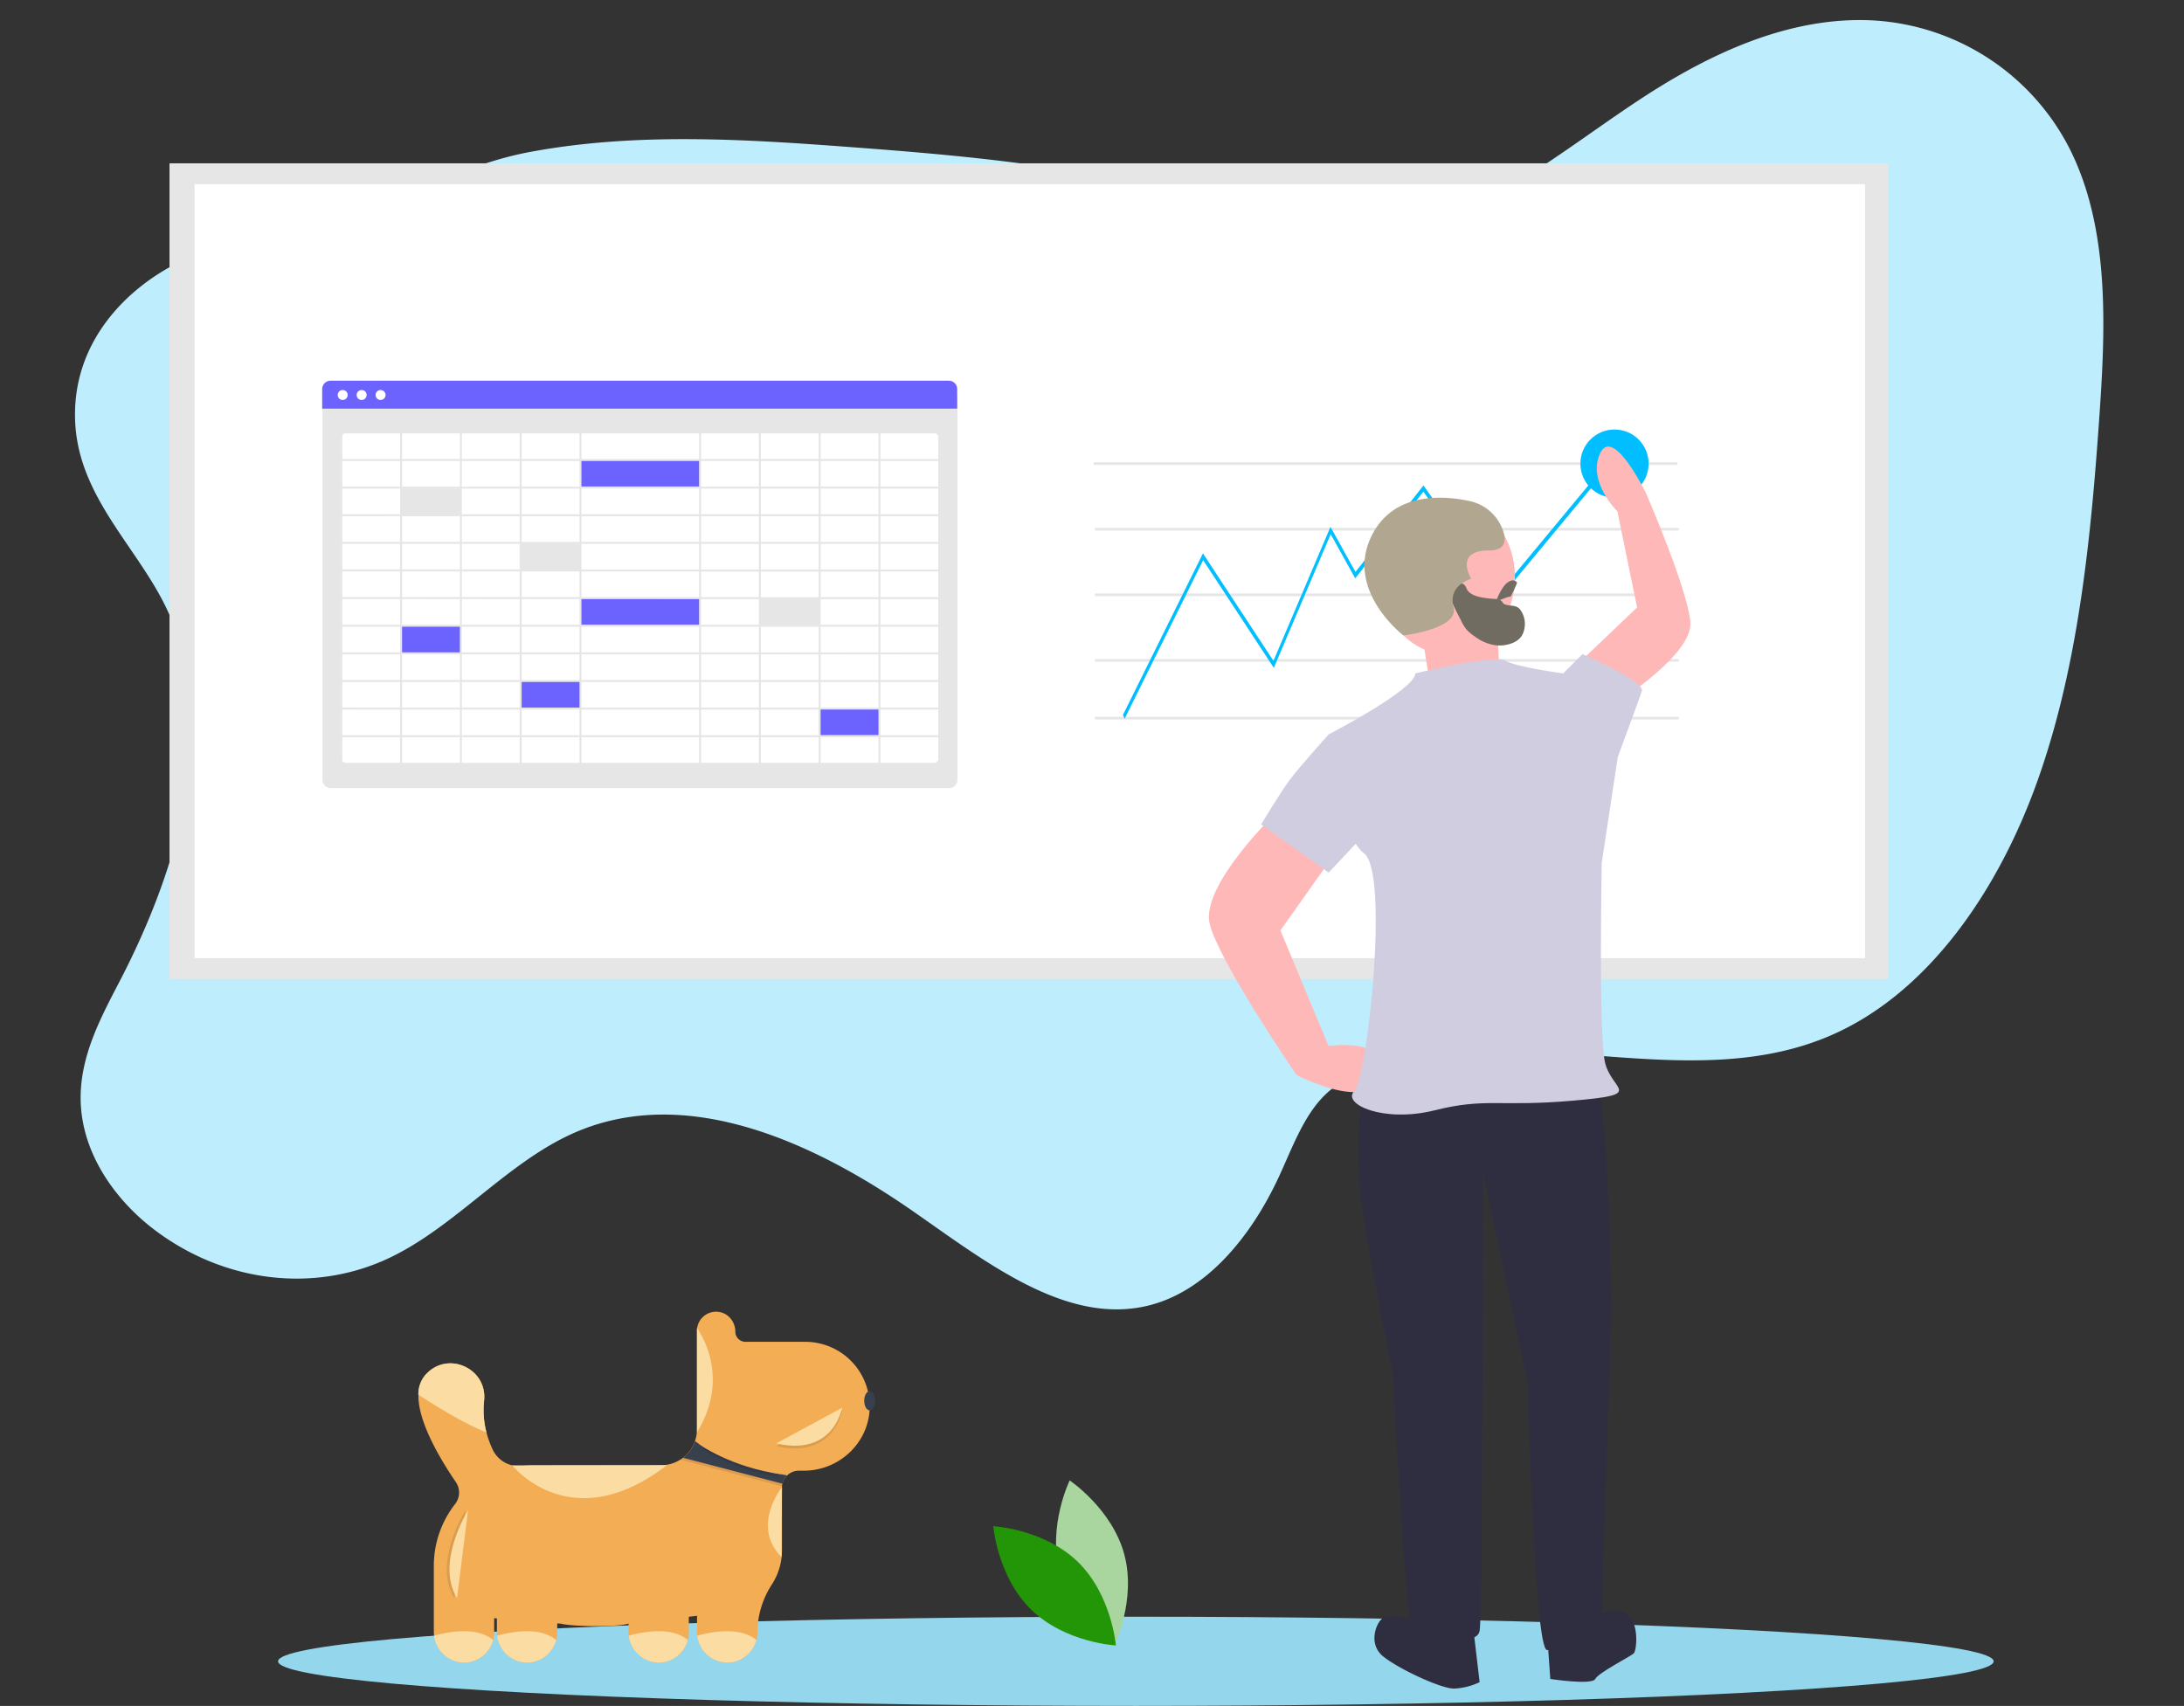<svg xmlns="http://www.w3.org/2000/svg" width="695.678" height="543.438" viewBox="0 0 695.678 543.438">
  <rect x="0" y="0" width="695.678" height="543.438" fill="#333333" stroke="none"/>
  <g id="Group_16" data-name="Group 16" transform="translate(-401.036 -2106.961)">
    <g id="undraw_predictive_analytics_kf9n" transform="translate(407 2109.637)">
      <path id="Path_1043" data-name="Path 1043" d="M156.961,347.032c14.136,38.51-3.9,82.87-25.1,116.308-7.109,11.192-14.923,22.908-15.92,37-1.187,17.181,8.459,32.979,19.909,43.3,20.872,18.817,49.389,24.634,74.229,15.144,21.469-8.181,39.519-26.729,61.171-34.207,36.236-12.509,74.615,8.231,105.621,34.059,21.944,18.277,45.448,40.5,71.9,36.6,18.627-2.749,34.432-18.515,45.149-37.087,5.176-9,9.68-19.005,17.223-25.06,4.484-3.6,9.747-5.506,15.018-6.864,48.093-12.4,99.123,17.86,146.578,2.3,32.051-10.513,57.61-41.071,73.5-76.243s23.307-74.9,29.487-114.262c4.389-27.972,8.031-58.154-2.035-83.893a75.014,75.014,0,0,0-60.221-46.814c-24.833-3.084-49.748,5.465-72.628,17.525-28.591,15.078-56.613,36.187-87.822,36.26-21.252.049-41.513-9.818-61.836-17.287-34.038-12.542-69.311-18.776-104.536-24.528-33.706-5.506-67.737-10.636-101.646-7.363-23.992,2.3-45.176,13.36-68.456,18.474-15.174,3.338-30.423.818-45.312,6.472-18.315,6.913-37.2,22.957-38.21,48.2C132.067,309.054,149.459,326.587,156.961,347.032Z" transform="translate(-139.38 -140.571) rotate(-5)" fill="#beeefe"/>
      <rect id="Rectangle_25" data-name="Rectangle 25" width="547.417" height="259.866" transform="translate(48.032 49.351)" fill="#e6e6e6"/>
      <rect id="Rectangle_18" data-name="Rectangle 18" width="532.112" height="246.558" transform="translate(56.017 56.005)" fill="#fff"/>
      <rect id="Rectangle_19" data-name="Rectangle 19" width="185.963" height="0.836" transform="translate(342.407 144.599)" fill="#e6e6e6"/>
      <rect id="Rectangle_20" data-name="Rectangle 20" width="185.963" height="0.836" transform="translate(342.825 165.493)" fill="#e6e6e6"/>
      <rect id="Rectangle_21" data-name="Rectangle 21" width="185.963" height="0.836" transform="translate(342.825 207.283)" fill="#e6e6e6"/>
      <rect id="Rectangle_22" data-name="Rectangle 22" width="185.963" height="0.836" transform="translate(342.825 225.67)" fill="#e6e6e6"/>
      <rect id="Rectangle_23" data-name="Rectangle 23" width="185.963" height="0.836" transform="translate(342.825 186.388)" fill="#e6e6e6"/>
      <ellipse id="Ellipse_50" data-name="Ellipse 50" cx="273.239" cy="14.208" rx="273.239" ry="14.208" transform="translate(82.605 512.346)" fill="#94d6eb"/>
      <path id="Path_273" data-name="Path 273" d="M209.886,253.923l-.544-1.21,25.479-51.462,22.459,34.236,18.162-42.672,7.964,14.345,21.664-27.546,24.064,34.275L366.9,168.364l.39,1.453L329.1,215.854l-24.053-34.26-21.72,27.616-7.812-14.071-18.122,42.578-22.5-34.3Z" transform="translate(142.393 -27.647)" fill="#00beff"/>
      <path id="Path_274" data-name="Path 274" d="M597.183,716.631c3.928,14.521,17.383,23.514,17.383,23.514s7.086-14.55,3.158-29.071-17.383-23.514-17.383-23.514S593.255,702.11,597.183,716.631Z" transform="translate(-265.578 -218.629)" fill="#a9d59f"/>
      <path id="Path_275" data-name="Path 275" d="M599.03,716.373c10.779,10.493,12.1,26.623,12.1,26.623s-16.16-.882-26.939-11.375S572.091,705,572.091,705,588.251,705.881,599.03,716.373Z" transform="translate(-261.653 -221.492)" fill="#239608"/>
      <circle id="Ellipse_56" data-name="Ellipse 56" cx="10.865" cy="10.865" r="10.865" transform="translate(497.446 134.151)" fill="#00beff"/>
      <path id="Path_276" data-name="Path 276" d="M722.206,535.291,713,536.315s-4.094,18.422,0,42.984,9.211,49.124,9.211,49.124,4.094,79.827,6.141,80.851,20.468,7.164,21.492,1.023,1.023-146.35,1.023-146.35l14.328,67.546s2.047,84.944,6.141,84.944,17.4-1.023,17.4-8.187,3.07-101.319,3.07-101.319-1.023-69.593-5.117-71.64S722.206,535.291,722.206,535.291Z" transform="translate(-284.492 -193.475)" fill="#2f2e41"/>
      <path id="Path_277" data-name="Path 277" d="M731.407,739.872s-9.211-1.023-11.258,0-5.117,8.187,0,12.281,18.422,10.234,22.515,10.234a21.17,21.17,0,0,0,8.187-2.047l-2.047-17.4Z" transform="translate(-285.506 -227.144)" fill="#2f2e41"/>
      <path id="Path_278" data-name="Path 278" d="M783.149,744.636l1.023,14.328s13.3,2.047,14.328,0,11.258-7.164,12.281-8.187,2.047-12.281-4.094-13.3-8.187,2.047-8.187,2.047Z" transform="translate(-296.311 -226.791)" fill="#2f2e41"/>
      <path id="Path_279" data-name="Path 279" d="M676.016,432.612s-24.562,23.539-21.492,35.82,27.632,48.1,27.632,48.1,23.539,12.281,26.609,0-16.375-9.211-16.375-9.211L677.04,470.479l17.4-24.562Z" transform="translate(-275.146 -176.763)" fill="#ffb8b8"/>
      <path id="Path_280" data-name="Path 280" d="M809.218,373.958s22.375-14.389,21.857-24.274-14.007-41.054-14.007-41.054-10.552-21.939-14.747-12.973,5.514,18.51,5.514,18.51l6.266,30.575-17.03,16.247Z" transform="translate(-298.597 -153.92)" fill="#ffb8b8"/>
      <ellipse id="Ellipse_57" data-name="Ellipse 57" cx="21.492" cy="24.562" rx="21.492" ry="24.562" transform="translate(433.62 156.576)" fill="#ffb8b8"/>
      <path id="Path_281" data-name="Path 281" d="M734.169,355.422l3.07,19.445,22.515-4.094s-1.023-19.445-1.023-21.492S734.169,355.422,734.169,355.422Z" transform="translate(-288.268 -163.026)" fill="#ffb8b8"/>
      <path id="Path_282" data-name="Path 282" d="M727.516,379.072s25.586-6.141,28.656-4.094,18.422,4.094,18.422,4.094l17.4,26.609-5.117,33.773s-1.023,54.241,1.023,63.452,13.3,10.234-10.234,12.281-27.632-1.023-44.007,3.07-29.679-2.047-25.586-6.141,11.258-69.593,3.07-75.733-11.258-37.867-11.258-37.867S727.516,384.189,727.516,379.072Z" transform="translate(-282.638 -167.231)" fill="#d0cde1"/>
      <path id="Path_283" data-name="Path 283" d="M785.6,381.822l3.07-3.07,6.141-6.141s19.957,8.7,18.933,11.769-7.676,20.98-7.676,20.98l-9.211,3.07Z" transform="translate(-296.713 -166.911)" fill="#d0cde1"/>
      <path id="Path_284" data-name="Path 284" d="M707.942,405.271l-12.281-2.047s-9.211,10.234-12.281,14.328-9.211,14.328-9.211,14.328l21.492,15.351,16.375-17.4Z" transform="translate(-278.415 -171.938)" fill="#d0cde1"/>
      <g id="undraw_Spreadsheet_re_cn18" transform="translate(96.661 118.61)">
        <path id="Path_383" data-name="Path 383" d="M637.692,320.065H440.744a2.666,2.666,0,0,1-2.663-2.663V195.42H640.354V317.4A2.665,2.665,0,0,1,637.692,320.065Z" transform="translate(-437.995 -190.294)" fill="#e6e6e6"/>
        <path id="Path_384" data-name="Path 384" d="M641.648,331.38H456.25a2.7,2.7,0,0,1-2.692-2.692V228.231a2.7,2.7,0,0,1,2.692-2.692h185.4a2.7,2.7,0,0,1,2.692,2.692V328.688a2.694,2.694,0,0,1-2.692,2.692Z" transform="translate(-447.726 -209.231)" fill="#fff"/>
        <path id="Path_385" data-name="Path 385" d="M640.122,190.5H437.849v-6.231a2.666,2.666,0,0,1,2.663-2.663H637.459a2.666,2.666,0,0,1,2.663,2.663Z" transform="translate(-437.849 -181.612)" fill="#6c63ff"/>
        <circle id="Ellipse_171" data-name="Ellipse 171" cx="1.59" cy="1.59" r="1.59" transform="translate(4.942 2.953)" fill="#fff"/>
        <circle id="Ellipse_172" data-name="Ellipse 172" cx="1.59" cy="1.59" r="1.59" transform="translate(10.978 2.953)" fill="#fff"/>
        <circle id="Ellipse_173" data-name="Ellipse 173" cx="1.59" cy="1.59" r="1.59" transform="translate(17.015 2.953)" fill="#fff"/>
        <rect id="Rectangle_26" data-name="Rectangle 26" width="19.108" height="8.458" transform="translate(24.887 34.322)" fill="#e6e6e6"/>
        <rect id="Rectangle_27" data-name="Rectangle 27" width="19.108" height="8.458" transform="translate(63.103 51.864)" fill="#e6e6e6"/>
        <rect id="Rectangle_28" data-name="Rectangle 28" width="19.108" height="8.458" transform="translate(24.887 78.177)" fill="#6c63ff"/>
        <rect id="Rectangle_29" data-name="Rectangle 29" width="19.108" height="8.458" transform="translate(63.103 95.719)" fill="#6c63ff"/>
        <rect id="Rectangle_30" data-name="Rectangle 30" width="19.108" height="8.458" transform="translate(158.331 104.49)" fill="#6c63ff"/>
        <rect id="Rectangle_31" data-name="Rectangle 31" width="19.108" height="8.458" transform="translate(139.223 69.406)" fill="#e6e6e6"/>
        <rect id="Rectangle_32" data-name="Rectangle 32" width="38.216" height="8.458" transform="translate(82.211 69.406)" fill="#6c63ff"/>
        <rect id="Rectangle_33" data-name="Rectangle 33" width="38.216" height="8.458" transform="translate(82.211 25.238)" fill="#6c63ff"/>
        <path id="Path_386" data-name="Path 386" d="M453.414,225.122V331.314H644.5V225.122Zm190.456,8.8H625.451v-8.171H643.87ZM530.223,295.5v-8.171h37.465V295.5Zm37.465.626V304.3H530.223v-8.171Zm0-35.188v8.17H530.223v-8.17Zm-37.465-.627V252.14h37.465v8.171Zm0,17.594v-8.171h37.465V277.9Zm37.465.626V286.7H530.223v-8.171ZM529.6,269.108H511.177v-8.17H529.6Zm0,.627V277.9H511.177v-8.171Zm0,8.8V286.7H511.177v-8.171Zm0,8.8V295.5H511.177v-8.171Zm38.717,0h18.419V295.5H568.314Zm0-.626v-8.171h18.419V286.7Zm0-8.8v-8.171h18.419V277.9Zm0-8.8v-8.17h18.419v8.17Zm0-8.8V252.14h18.419v8.171Zm0-8.8v-8.171h18.419v8.171Zm-.626,0H530.223v-8.171h37.465Zm-38.091,0H511.177v-8.171H529.6Zm0,.626v8.171H511.177V252.14Zm-19.046,8.171H492.132V252.14h18.419Zm0,.627v8.17H492.132v-8.17Zm0,8.8V277.9H492.132v-8.171Zm0,8.8V286.7H492.132v-8.171Zm0,8.8V295.5H492.132v-8.171Zm0,8.8V304.3H492.132v-8.171Zm.627,0H529.6V304.3H511.177Zm18.419,8.8v8.17H511.177v-8.17Zm.626,0h37.465v8.17H530.223Zm38.091,0h18.419v8.17H568.314Zm0-.627v-8.171h18.419V304.3Zm19.046-8.171h18.419V304.3H587.359Zm0-.626v-8.171h18.419V295.5Zm0-8.8v-8.171h18.419V286.7Zm0-8.8v-8.171h18.419V277.9Zm0-8.8v-8.17h18.419v8.17Zm0-8.8V252.14h18.419v8.171Zm0-8.8v-8.171h18.419v8.171Zm0-8.8v-8.171h18.419v8.171Zm-.626,0H568.314v-8.171h18.419Zm-19.046,0H530.223v-8.171h37.465Zm-38.091,0H511.177v-8.171H529.6Zm-19.046,0H492.132v-8.171h18.419Zm0,.626v8.171H492.132v-8.171Zm-19.046,8.171H473.086v-8.171h18.419Zm0,.626v8.171H473.086V252.14Zm0,8.8v8.17H473.086v-8.17Zm0,8.8V277.9H473.086v-8.171Zm0,8.8V286.7H473.086v-8.171Zm0,8.8V295.5H473.086v-8.171Zm0,8.8V304.3H473.086v-8.171Zm0,8.8v8.17H473.086v-8.17Zm.627,0h18.419v8.17H492.132Zm18.419,8.8v8.171H492.132V313.72Zm.627,0H529.6v8.171H511.177Zm19.045,0h37.465v8.171H530.223Zm38.091,0h18.419v8.171H568.314Zm19.046,0h18.419v8.171H587.359Zm0-.627v-8.17h18.419v8.17Zm19.046-8.17h18.419v8.17H606.405Zm0-.627v-8.171h18.419V304.3Zm0-8.8v-8.171h18.419V295.5Zm0-8.8v-8.171h18.419V286.7Zm0-8.8v-8.171h18.419V277.9Zm0-8.8v-8.17h18.419v8.17Zm0-8.8V252.14h18.419v8.171Zm0-8.8v-8.171h18.419v8.171Zm0-8.8v-8.17h18.419v8.171Zm0-8.8v-8.171h18.419v8.171Zm-.627,0H587.359v-8.171h18.419Zm-19.046,0H568.314v-8.171h18.419Zm-19.046,0H530.223v-8.171h37.465Zm-38.091,0H511.177v-8.171H529.6Zm-19.046,0H492.132v-8.171h18.419Zm-19.046,0H473.086v-8.171h18.419Zm0,.626v8.17H473.086v-8.17Zm-19.046,8.17H454.041v-8.17H472.46Zm0,.626v8.171H454.041v-8.171Zm0,8.8v8.171H454.041V252.14Zm0,8.8v8.171H454.041v-8.17Zm0,8.8V277.9H454.041v-8.171Zm0,8.8V286.7H454.041v-8.171Zm0,8.8V295.5H454.041v-8.171Zm0,8.8V304.3H454.041v-8.171Zm0,8.8v8.17H454.041v-8.17Zm0,8.8v8.171H454.041V313.72Zm.626,0h18.419v8.171H473.086Zm18.419,8.8v8.171H473.086v-8.171Zm.626,0h18.419v8.171H492.132Zm19.046,0H529.6v8.171H511.177Zm19.046,0h37.464v8.171H530.223Zm38.091,0h18.419v8.171H568.314Zm19.045,0h18.419v8.171H587.359Zm19.046,0h18.419v8.171H606.405Zm0-.626V313.72h18.419v8.171Zm19.046-8.171H643.87v8.171H625.451Zm0-.626v-8.17H643.87v8.17Zm0-8.8v-8.171H643.87V304.3Zm0-8.8v-8.17H643.87V295.5Zm0-8.8v-8.171H643.87V286.7Zm0-8.8v-8.171H643.87V277.9Zm0-8.8v-8.17H643.87v8.17Zm0-8.8V252.14H643.87v8.171Zm0-8.8v-8.171H643.87v8.171Zm0-8.8v-8.17H643.87v8.171ZM472.46,225.749v8.171H454.041v-8.171Zm-18.419,96.768H472.46v8.171H454.041Zm171.41,8.171v-8.171H643.87v8.171Z" transform="translate(-447.635 -208.969)" fill="#e6e6e6"/>
      </g>
      <path id="Path_387" data-name="Path 387" d="M13.487,7.706a3.965,3.965,0,0,1,2.221,1.25c.137.244.161.512.286.761.567,1.1,2.781,1.318,3.924,2.2a3.081,3.081,0,0,1,1.01,1.518,7.677,7.677,0,0,1-.708,6.561,5.438,5.438,0,0,1-1.61,1.786c-2.044,1.4-5.57,1.375-8.117.42a14.434,14.434,0,0,1-5.8-4.331A13.925,13.925,0,0,1,2.718,15.16a12.1,12.1,0,0,1-.978-2.948C.846,8.312-.321,3.987.082.032c1.207-.051,3.513-.108,4.58.4C6,1.072,5.627,2.36,6.11,3.294,7.253,5.541,10.569,6.726,13.487,7.706Z" transform="translate(454.945 183.888) rotate(-14)" fill="#716c62"/>
      <path id="Path_388" data-name="Path 388" d="M0,6.352c1.192.073,3.327-1.246,4.521-1.179A37.211,37.211,0,0,0,6.673.77C6.037-.142,5.014-.365,3.467.77,2.224,1.643.508,4.665,0,6.352Z" transform="translate(470.603 182.298) rotate(-1)" fill="#716c62"/>
      <path id="Path_382" data-name="Path 382" d="M361.462,404.2s-19.729-15.029-9.395-33.064c7.169-12.512,22.025-11.521,30.452-9.741a14.434,14.434,0,0,1,10.415,8.739c1.409,3.507,1.409,7.014-4.228,7.014-11.274,0-5.637,9.017-5.637,9.017s-7.516,2-5.637,9.017S361.462,404.2,361.462,404.2Z" transform="translate(79.599 -204.466)" fill="#b1a68f"/>
    </g>
    <g id="undraw_Cautious_dog_q83f" transform="translate(534.298 2524.818)">
      <path id="Path_365" data-name="Path 365" d="M464.594,214.171c-.161,11.294-9.689,20.225-20.983,20.225H442.04a5.312,5.312,0,0,0-3.72,1.5,5.171,5.171,0,0,0-1.511,2.637,4.84,4.84,0,0,0-.158,1.25v19.937a19.971,19.971,0,0,1-3.15,10.815,28.555,28.555,0,0,0-4.692,15.386h0a9.615,9.615,0,0,1-9.789,9.608,9.821,9.821,0,0,1-9.424-9.923v-4.987l-2.617.308v4.994a9.618,9.618,0,0,1-9.793,9.608,9.818,9.818,0,0,1-9.421-9.923v-2.524c-2.621,1.092-17.467,1.092-21.589.037l-1.119-.087v2.889a9.615,9.615,0,0,1-9.789,9.608,9.819,9.819,0,0,1-9.424-9.923v-4.146l-.875-.08v4.541a9.809,9.809,0,0,1-.294,2.384,9.628,9.628,0,0,1-9.495,7.224,9.776,9.776,0,0,1-9.337-8.576,11.867,11.867,0,0,1-.087-1.341V264.746a31.958,31.958,0,0,1,6.813-19.773,5.925,5.925,0,0,0,.164-7c-4.89-7.162-12.122-19.247-11.884-27.816a9.381,9.381,0,0,1,2.289-6.341c.094-.1.191-.208.288-.3,7.038-7.373,19.438-1.572,18.355,8.559a28.436,28.436,0,0,0,.744,10.131,31.056,31.056,0,0,0,1.964,5.433,9.209,9.209,0,0,0,9.424,5.238,32.481,32.481,0,0,1,3.938-.235h40.374a11.344,11.344,0,0,0,10.724-7.708,11.006,11.006,0,0,0,.61-3.66V189.867a6.113,6.113,0,0,1,6.307-6.113,5.939,5.939,0,0,1,4.229,1.954,6.586,6.586,0,0,1,1.7,4.4,3.238,3.238,0,0,0,3.241,3.237h19.029a20.513,20.513,0,0,1,20.52,20.822Z" transform="translate(-320.829 -183.751)" fill="#f3ad55"/>
      <path id="Path_366" data-name="Path 366" d="M354.531,490.241a9.628,9.628,0,0,1-9.494,7.222,9.777,9.777,0,0,1-9.337-8.576C341.518,487.312,349.578,486.232,354.531,490.241Z" transform="translate(-330.707 -385.683)" fill="#fbdca3"/>
      <path id="Path_367" data-name="Path 367" d="M414.468,490.241a9.622,9.622,0,0,1-9.491,7.222,9.763,9.763,0,0,1-9.337-8.576C401.458,487.312,409.518,486.232,414.468,490.241Z" transform="translate(-370.559 -385.683)" fill="#fbdca3"/>
      <path id="Path_368" data-name="Path 368" d="M539.558,490.241a9.625,9.625,0,0,1-9.494,7.222,9.757,9.757,0,0,1-9.333-8.576C526.545,487.312,534.6,486.232,539.558,490.241Z" transform="translate(-453.727 -385.683)" fill="#fbdca3"/>
      <path id="Path_369" data-name="Path 369" d="M604.7,490.241a9.628,9.628,0,0,1-9.494,7.222,9.763,9.763,0,0,1-9.337-8.576C591.688,487.312,599.748,486.232,604.7,490.241Z" transform="translate(-497.036 -385.683)" fill="#fbdca3"/>
      <path id="Path_370" data-name="Path 370" d="M342.476,254.849c-6.786-2.725-15.081-7.708-21.676-12.045a9.382,9.382,0,0,1,2.289-6.341c.094-.1.191-.208.288-.3,7.038-7.373,19.438-1.572,18.355,8.559A28.436,28.436,0,0,0,342.476,254.849Z" transform="translate(-320.8 -216.386)" fill="#fbdca3"/>
      <path id="Path_371" data-name="Path 371" d="M410,329.72s18.684,23.52,49.265-.06" transform="translate(-380.106 -280.761)" fill="#fbdca3"/>
      <path id="Path_372" data-name="Path 372" d="M585.61,199.36s11.354,14.846,0,33.178" transform="translate(-496.863 -194.129)" fill="#fbdca3"/>
      <path id="Path_373" data-name="Path 373" d="M657.5,350.51s-10,12.423-.134,22.283" transform="translate(-541.681 -294.623)" fill="#fbdca3"/>
      <path id="Path_374" data-name="Path 374" d="M603.178,320.5c-.741.7-.489,1.371-.714,2.393L570,314.384c1.746-1.341,3.911-2.942,4.628-5.074C578.516,312.33,586.21,317.4,603.178,320.5Z" transform="translate(-486.485 -267.231)" opacity="0.1"/>
      <path id="Path_375" data-name="Path 375" d="M605.591,317.642a5.171,5.171,0,0,0-1.511,2.638l-31.65-8.251a11.3,11.3,0,0,0,3.807-5.329C580.131,309.723,588.62,314.542,605.591,317.642Z" transform="translate(-488.1 -265.496)" fill="#383f4d"/>
      <path id="Path_376" data-name="Path 376" d="M587.34,311.91s9.9,7.447,26.5,9.749" transform="translate(-498.013 -268.96)" opacity="0.1"/>
      <path id="Path_377" data-name="Path 377" d="M587.34,309.31s9.9,7.447,26.5,9.752" transform="translate(-498.013 -267.231)" fill="#f3ad55"/>
      <path id="Path_378" data-name="Path 378" d="M661.19,288.894s16.592,5.238,20.959-11.354Z" transform="translate(-547.114 -246.108)" opacity="0.1"/>
      <path id="Path_379" data-name="Path 379" d="M661.19,286.291s16.592,5.241,20.959-11.351Z" transform="translate(-547.114 -244.379)" fill="#fbdca3"/>
      <ellipse id="Ellipse_170" data-name="Ellipse 170" cx="1.746" cy="3.056" rx="1.746" ry="3.056" transform="translate(142.023 25.319)" fill="#383f4d"/>
      <path id="Path_380" data-name="Path 380" d="M350.231,400.607l3.492-27.947s-10.483,16.593-3.492,27.947" transform="translate(-338.77 -309.35)" opacity="0.1"/>
      <path id="Path_381" data-name="Path 381" d="M356.3,372.66s-10.48,16.593-3.5,27.947Z" transform="translate(-340.485 -309.35)" fill="#fbdca3"/>
    </g>
  </g>
</svg>
